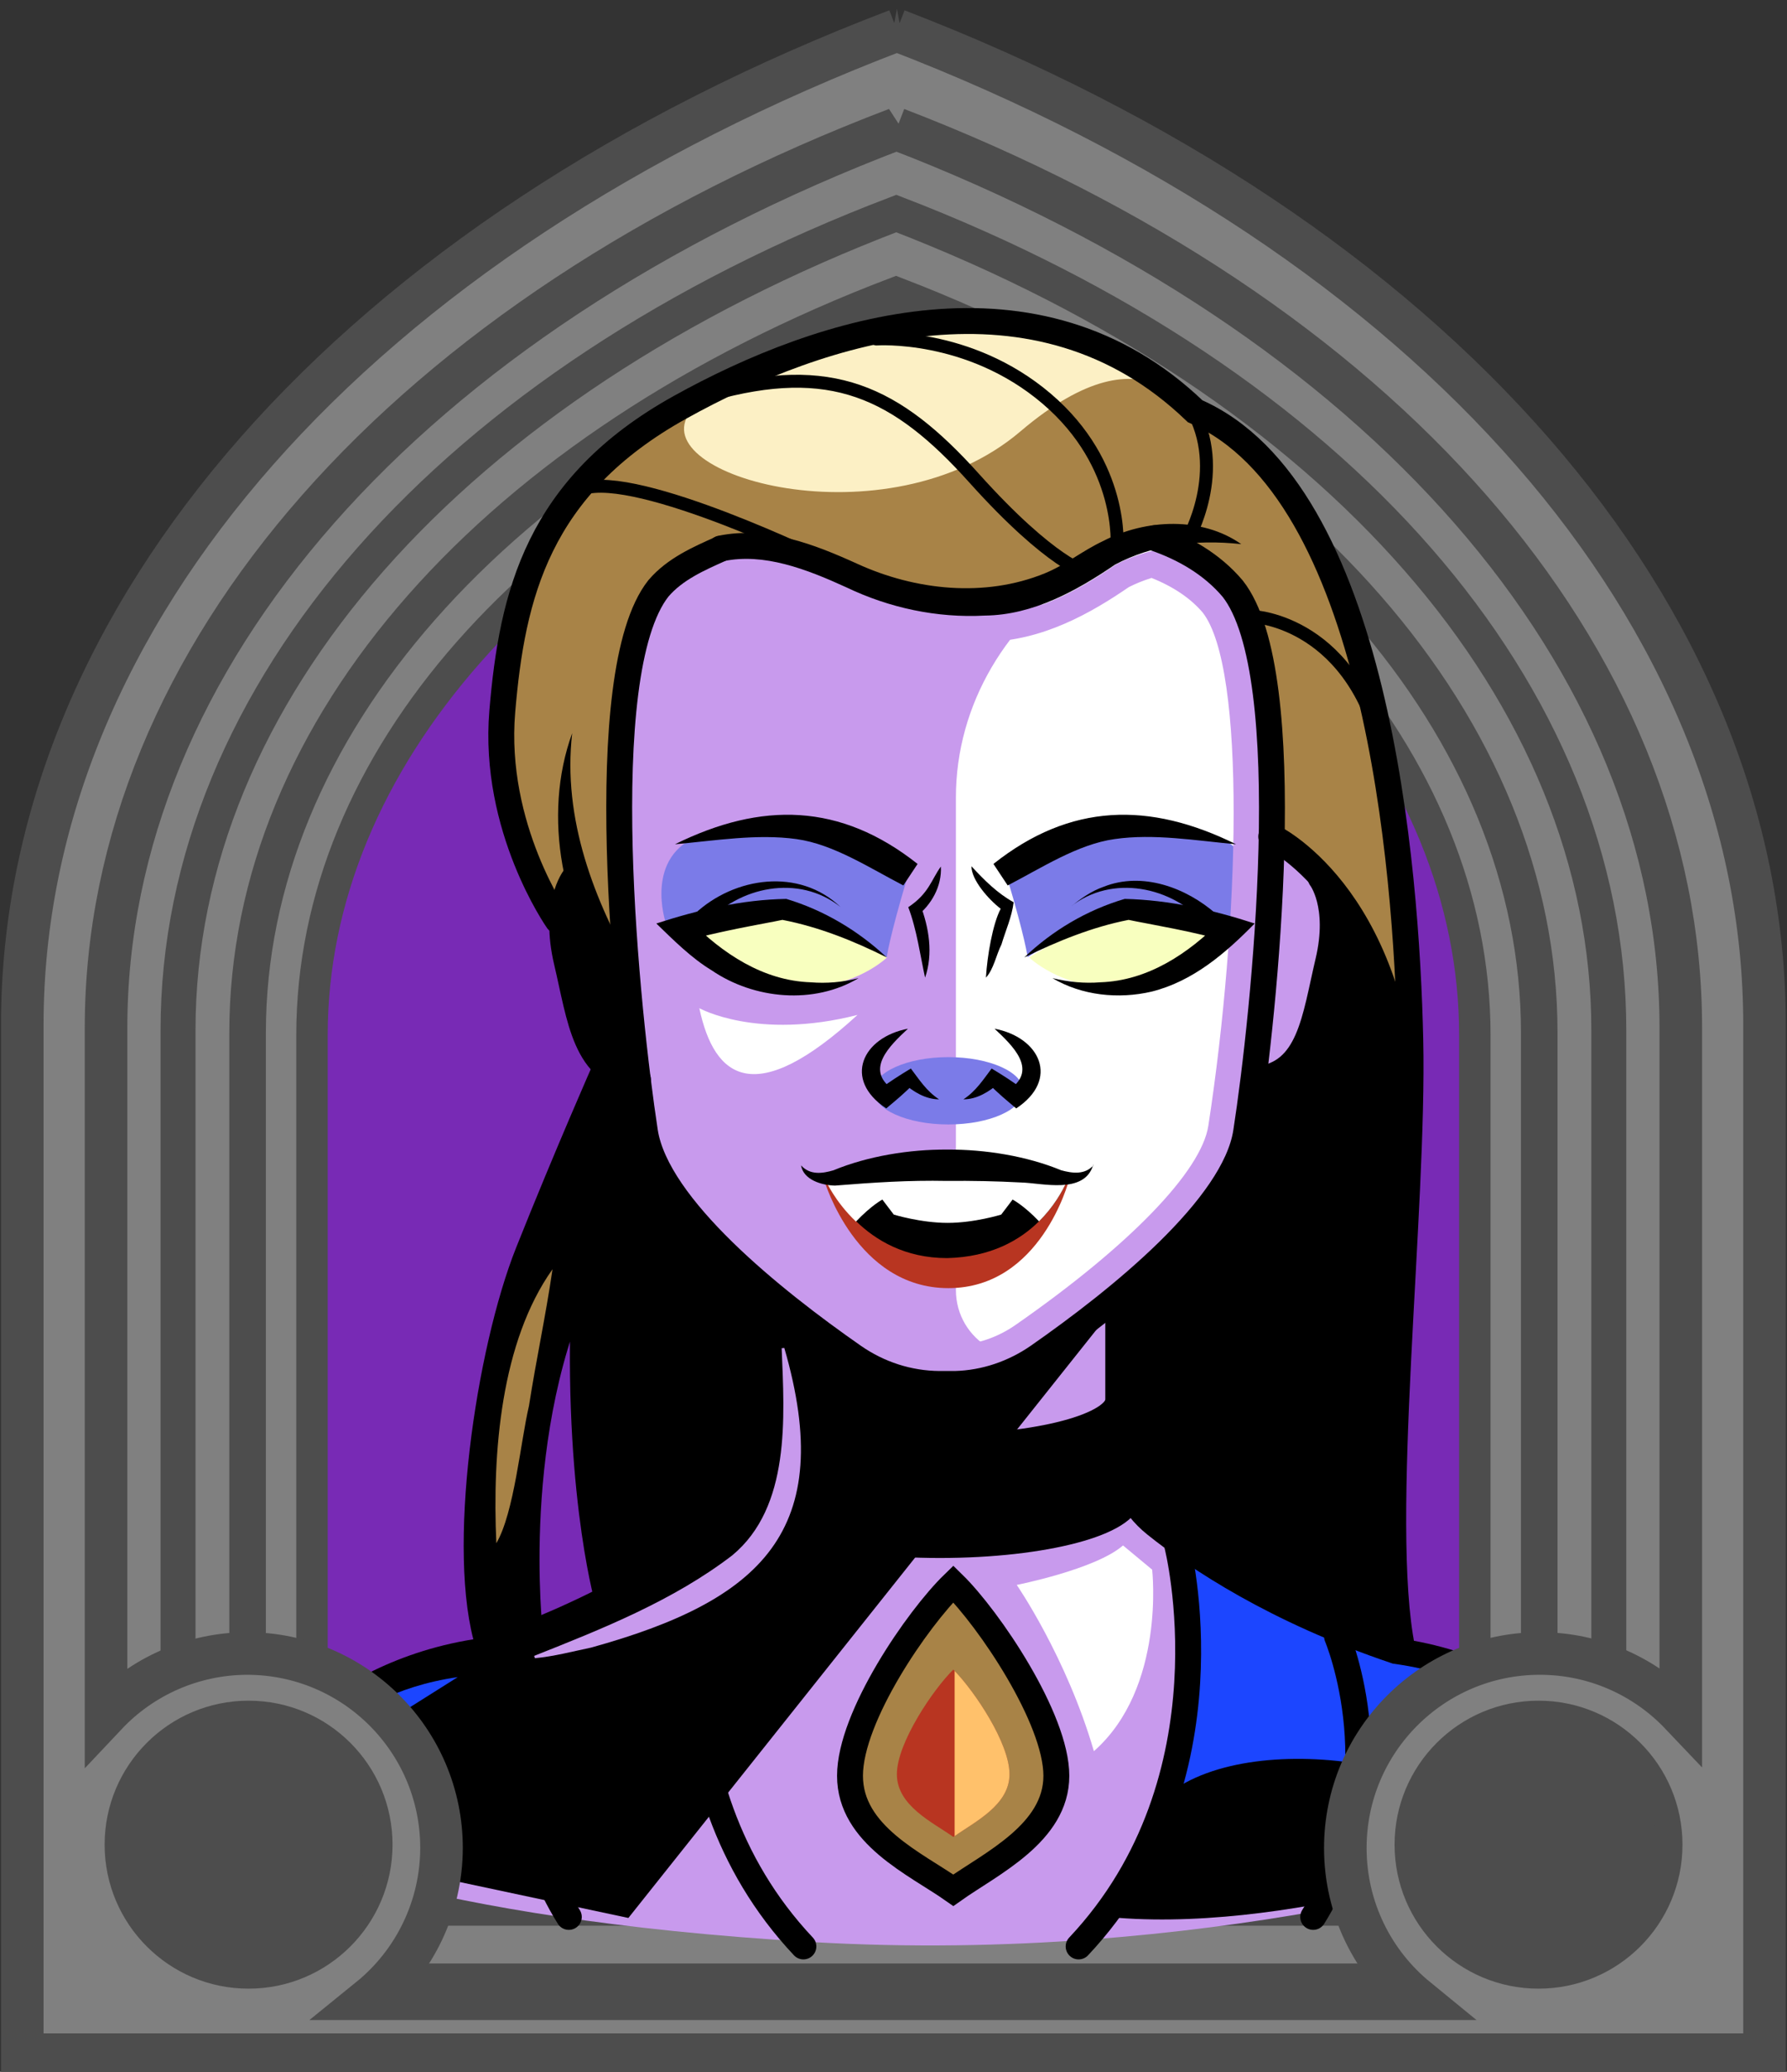 <svg id="Capa_2" xmlns="http://www.w3.org/2000/svg" xmlns:xlink="http://www.w3.org/1999/xlink" viewBox="0 0 69.02 80">
<rect x="0" y="0" width="69.02" height="80" fill="#333333" stroke="none"/>
<defs >
<style >
.cls-1{fill:#c89aed;}.cls-2{fill:#fff;}.cls-3{fill:#f8ffbf;}.cls-4{fill:#7b7be8;}.cls-5{fill:#a88347;}.cls-6{fill:#782ab5;}.cls-7,.cls-8,.cls-9,.cls-10,.cls-11,.cls-12{fill:none;}.cls-7,.cls-8,.cls-13,.cls-10{stroke:#000;stroke-miterlimit:10;}.cls-8,.cls-9,.cls-13,.cls-10{stroke-linecap:round;}.cls-14{fill:#1c46ff;}.cls-9{stroke:#deb778;stroke-dasharray:0 0 0 4.06;stroke-linejoin:round;}.cls-15{fill:url(#USGS_19_Inundación_de_tierra);}.cls-10{stroke-width:.5px;}.cls-16{fill:#deb778;}.cls-17{fill:#ffc16b;}.cls-12{stroke:#1d1d1b;stroke-dasharray:0 0 2 2;stroke-width:.3px;}.cls-18{fill:#fcf0c5;}.cls-19{fill:#b83521;}
</style>
<pattern id="USGS_19_Inundación_de_tierra" x="0" y="0" width="72" height="72" patternTransform="translate(-236.48 -16135) rotate(-90)" patternUnits="userSpaceOnUse" viewBox="0 0 72 72">
<g >
<rect class="cls-11" width="72" height="72">
</rect>
<g >
<line class="cls-12" x1="71" y1="71" x2="144.44" y2="71">
</line>
<line class="cls-12" x1="71" y1="67" x2="144.44" y2="67">
</line>
<line class="cls-12" x1="71" y1="63" x2="144.44" y2="63">
</line>
<line class="cls-12" x1="71" y1="59" x2="144.44" y2="59">
</line>
<line class="cls-12" x1="71" y1="55" x2="144.44" y2="55">
</line>
<line class="cls-12" x1="71" y1="51" x2="144.44" y2="51">
</line>
<line class="cls-12" x1="71" y1="47" x2="144.44" y2="47">
</line>
<line class="cls-12" x1="71" y1="43" x2="144.44" y2="43">
</line>
<line class="cls-12" x1="71" y1="39" x2="144.44" y2="39">
</line>
<line class="cls-12" x1="71" y1="35" x2="144.44" y2="35">
</line>
<line class="cls-12" x1="71" y1="31" x2="144.44" y2="31">
</line>
<line class="cls-12" x1="71" y1="27" x2="144.44" y2="27">
</line>
<line class="cls-12" x1="71" y1="23" x2="144.44" y2="23">
</line>
<line class="cls-12" x1="71" y1="19" x2="144.44" y2="19">
</line>
<line class="cls-12" x1="71" y1="15" x2="144.44" y2="15">
</line>
<line class="cls-12" x1="71" y1="11" x2="144.44" y2="11">
</line>
<line class="cls-12" x1="71" y1="7" x2="144.44" y2="7">
</line>
<line class="cls-12" x1="71" y1="3" x2="144.44" y2="3">
</line>
</g>
<g >
<line class="cls-12" x1="-1" y1="71" x2="72.44" y2="71">
</line>
<line class="cls-12" x1="-1" y1="67" x2="72.44" y2="67">
</line>
<line class="cls-12" x1="-1" y1="63" x2="72.44" y2="63">
</line>
<line class="cls-12" x1="-1" y1="59" x2="72.44" y2="59">
</line>
<line class="cls-12" x1="-1" y1="55" x2="72.44" y2="55">
</line>
<line class="cls-12" x1="-1" y1="51" x2="72.44" y2="51">
</line>
<line class="cls-12" x1="-1" y1="47" x2="72.44" y2="47">
</line>
<line class="cls-12" x1="-1" y1="43" x2="72.44" y2="43">
</line>
<line class="cls-12" x1="-1" y1="39" x2="72.44" y2="39">
</line>
<line class="cls-12" x1="-1" y1="35" x2="72.44" y2="35">
</line>
<line class="cls-12" x1="-1" y1="31" x2="72.44" y2="31">
</line>
<line class="cls-12" x1="-1" y1="27" x2="72.44" y2="27">
</line>
<line class="cls-12" x1="-1" y1="23" x2="72.44" y2="23">
</line>
<line class="cls-12" x1="-1" y1="19" x2="72.44" y2="19">
</line>
<line class="cls-12" x1="-1" y1="15" x2="72.44" y2="15">
</line>
<line class="cls-12" x1="-1" y1="11" x2="72.44" y2="11">
</line>
<line class="cls-12" x1="-1" y1="7" x2="72.44" y2="7">
</line>
<line class="cls-12" x1="-1" y1="3" x2="72.44" y2="3">
</line>
<line class="cls-12" x1="1.04" y1="69" x2="74.48" y2="69">
</line>
<line class="cls-12" x1="1.04" y1="65" x2="74.48" y2="65">
</line>
<line class="cls-12" x1="1.04" y1="61" x2="74.48" y2="61">
</line>
<line class="cls-12" x1="1.04" y1="57" x2="74.48" y2="57">
</line>
<line class="cls-12" x1="1.04" y1="53" x2="74.48" y2="53">
</line>
<line class="cls-12" x1="1.04" y1="49" x2="74.48" y2="49">
</line>
<line class="cls-12" x1="1.04" y1="45" x2="74.48" y2="45">
</line>
<line class="cls-12" x1="1.04" y1="41" x2="74.48" y2="41">
</line>
<line class="cls-12" x1="1.04" y1="37" x2="74.48" y2="37">
</line>
<line class="cls-12" x1="1.04" y1="33" x2="74.48" y2="33">
</line>
<line class="cls-12" x1="1.04" y1="29" x2="74.48" y2="29">
</line>
<line class="cls-12" x1="1.04" y1="25" x2="74.48" y2="25">
</line>
<line class="cls-12" x1="1.04" y1="21" x2="74.48" y2="21">
</line>
<line class="cls-12" x1="1.04" y1="17" x2="74.48" y2="17">
</line>
<line class="cls-12" x1="1.04" y1="13" x2="74.48" y2="13">
</line>
<line class="cls-12" x1="1.04" y1="9" x2="74.48" y2="9">
</line>
<line class="cls-12" x1="1.04" y1="5" x2="74.48" y2="5">
</line>
<line class="cls-12" x1="1.04" y1="1" x2="74.48" y2="1">
</line>
</g>
<g >
<line class="cls-12" x1="-73" y1="71" x2=".44" y2="71">
</line>
<line class="cls-12" x1="-73" y1="67" x2=".44" y2="67">
</line>
<line class="cls-12" x1="-73" y1="63" x2=".44" y2="63">
</line>
<line class="cls-12" x1="-73" y1="59" x2=".44" y2="59">
</line>
<line class="cls-12" x1="-73" y1="55" x2=".44" y2="55">
</line>
<line class="cls-12" x1="-73" y1="51" x2=".44" y2="51">
</line>
<line class="cls-12" x1="-73" y1="47" x2=".44" y2="47">
</line>
<line class="cls-12" x1="-73" y1="43" x2=".44" y2="43">
</line>
<line class="cls-12" x1="-73" y1="39" x2=".44" y2="39">
</line>
<line class="cls-12" x1="-73" y1="35" x2=".44" y2="35">
</line>
<line class="cls-12" x1="-73" y1="31" x2=".44" y2="31">
</line>
<line class="cls-12" x1="-73" y1="27" x2=".44" y2="27">
</line>
<line class="cls-12" x1="-73" y1="23" x2=".44" y2="23">
</line>
<line class="cls-12" x1="-73" y1="19" x2=".44" y2="19">
</line>
<line class="cls-12" x1="-73" y1="15" x2=".44" y2="15">
</line>
<line class="cls-12" x1="-73" y1="11" x2=".44" y2="11">
</line>
<line class="cls-12" x1="-73" y1="7" x2=".44" y2="7">
</line>
<line class="cls-12" x1="-73" y1="3" x2=".44" y2="3">
</line>
<line class="cls-12" x1="-70.96" y1="69" x2="2.48" y2="69">
</line>
<line class="cls-12" x1="-70.96" y1="65" x2="2.48" y2="65">
</line>
<line class="cls-12" x1="-70.96" y1="61" x2="2.48" y2="61">
</line>
<line class="cls-12" x1="-70.96" y1="57" x2="2.48" y2="57">
</line>
<line class="cls-12" x1="-70.96" y1="53" x2="2.48" y2="53">
</line>
<line class="cls-12" x1="-70.96" y1="49" x2="2.48" y2="49">
</line>
<line class="cls-12" x1="-70.96" y1="45" x2="2.48" y2="45">
</line>
<line class="cls-12" x1="-70.96" y1="41" x2="2.48" y2="41">
</line>
<line class="cls-12" x1="-70.96" y1="37" x2="2.48" y2="37">
</line>
<line class="cls-12" x1="-70.96" y1="33" x2="2.48" y2="33">
</line>
<line class="cls-12" x1="-70.96" y1="29" x2="2.48" y2="29">
</line>
<line class="cls-12" x1="-70.96" y1="25" x2="2.48" y2="25">
</line>
<line class="cls-12" x1="-70.96" y1="21" x2="2.48" y2="21">
</line>
<line class="cls-12" x1="-70.96" y1="17" x2="2.48" y2="17">
</line>
<line class="cls-12" x1="-70.96" y1="13" x2="2.48" y2="13">
</line>
<line class="cls-12" x1="-70.96" y1="9" x2="2.48" y2="9">
</line>
<line class="cls-12" x1="-70.96" y1="5" x2="2.48" y2="5">
</line>
<line class="cls-12" x1="-70.96" y1="1" x2="2.48" y2="1">
</line>
</g>
</g>
</pattern>
</defs>

  <path
     id="path7641-4"
     style="fill:#782ab5;fill-opacity:1;stroke:#4d4d4d;stroke-width:1.622;stop-color:#000000"
     d="M 34.9,1.694 C 14.323,9.527 1.63,23.954 1.569,39.581 V 79.197 H 67.964 V 39.581 C 67.958,23.99 55.374,9.571 34.9,1.694 Z"/>
  <path
     id="path7641-7"
     style="fill:#808080;stroke:#4d4d4d;stroke-width:1.483;stop-color:#000000"
     d="M 34.629,5.043 C 15.816,12.204 4.154,25.395 4.154,39.683 V 76.559 H 64.859 V 39.683 c 0,-14.255 -11.51,-27.438 -30.23,-34.64 z m -0.012,3.436 C 51.537,14.988 61.942,26.904 61.942,39.789 v 33.828 H 7.072 v -33.828 c 0,-12.914 10.54,-24.837 27.545,-31.31 z"/>
  <path
     id="path7641-7-8"
     style="fill:#808080;stroke:#4d4d4d;stroke-width:1.35;stop-color:#000000"
     d="M 34.618,8.246 C 17.491,14.766 6.876,26.774 6.876,39.781 v 33.57 H 62.138 v -33.57 c 0,-12.977 -10.478,-24.978 -27.52,-31.535 z m -0.011,3.128 c 15.403,5.926 24.875,16.774 24.875,28.503 V 70.672 H 9.532 V 39.877 c 0,-11.756 9.595,-22.61 25.075,-28.503 z"/>
  <path
     id="path7641-7-8-0"
     style="fill:#808080;stroke:#4d4d4d;stroke-width:1.214;stop-color:#000000"
     d="M 34.607,11.526 C 19.207,17.389 9.662,28.186 9.662,39.881 V 70.066 H 59.352 V 39.881 c 0,-11.668 -9.422,-22.459 -24.745,-28.355 z m -0.01,2.812 c 13.85,5.329 22.366,15.083 22.366,25.629 V 67.657 H 12.05 V 39.968 c 0,-10.571 8.627,-20.33 22.547,-25.629 z"/>


<g id="Characters">
<g >
<g >
<path class="cls-1" d="M54.82,63.75c-.22-.1-.45-.19-.68-.29-1.34-2.22,.14-15.97,.29-18.11,.15-2.15,.52-11.24-1.55-19.44-2.07-8.21-6.28-9.76-6.28-9.76,0,0-2.37-3.62-7.99-3.4-8.2-.22-15.67,3.92-17.29,7.47-1.63,3.55-3.4,10.42,.37,14.78,.01,.06,.01,.12,.02,.18,.15,1.4,.6,3.2,.97,4.48,.26,.95,.48,1.62,.48,1.62,0,0-3.03,7.54-4.13,11.46-1.02,3.62-.41,9.88-.31,10.82,0,.08,0,.12,0,.12,0,0-.37,.22-3.03,.89-1.85,.29-5.77,3.91-5.77,3.91l.3,2.66s5.84,2.96,21.14,3.85,27.35-3.03,27.35-3.03l1.7-5.32s-1.66-1.19-5.6-2.89Zm-34.37-.63s0-.07-.01-.21c-.04-1.38-.16-9.22,2.08-13.4-.6,5.28,.84,11.41,1.02,12.17,0,.05,.02,.08,.02,.08l-3.11,1.36Z">
</path>
<path class="cls-2" d="M36.92,49.82V30.8c0-3.62,1.99-6.86,5.05-8.79,.02-.01,.04-.03,.07-.04,2.6-1.89,4.09-.31,4.09-.31,0,0,2.52,.87,2.75,6.84s-.16,13.61-.79,15.81c-.68,2.27-3.95,5.86-7.34,7.76-1.71,.96-3.83-.29-3.83-2.26Z">
</path>
<path class="cls-5" d="M29.48,49.48l-.29,8.09s-2.02,2.5-5.65,4.11c-.18-.76-1.62-6.89-1.02-12.17-2.24,4.18-2.12,12.02-2.08,13.4-.94,.37-1.45,.55-1.72,.65-.1-.94-.71-7.2,.31-10.82,1.1-3.92,4.13-11.46,4.13-11.46,0,0-.22-.67-.48-1.62,.42,.91,1,1.66,1.75,1.92,.67,3.43,1.81,5.62,5.05,7.9Z">
</path>
<path class="cls-5" d="M54.82,63.75l-.02,.1s-6.19-2.28-8.66-3.8c-2-1.05-2.77-2.48-2.77-2.48l-.19-7.33s4.48-3.71,4.95-5.71c.48-2,.48-2.67,.48-2.67,0,0,2-1.33,2.38-3.23,.57-2.76,.67-3.24,.67-3.24,0,0-.48-2.09-2.38-2.76-.1-6.95-.86-11.42-5.05-12.09-3.9,2.76-7.04,3.33-9.61,2.57s-4-2.38-5.81-2.19-3.52,1.52-4.19,3.24c-.66,1.71-.38,13.23-.38,13.23l-1.81-3.43s-.57,.43-.72,1.22c-.01-.06-.01-.12-.02-.18-3.77-4.36-2-11.23-.37-14.78,1.62-3.55,9.09-7.69,17.29-7.47,5.62-.22,7.99,3.4,7.99,3.4,0,0,4.21,1.55,6.28,9.76,2.07,8.2,1.7,17.29,1.55,19.44-.15,2.14-1.63,15.89-.29,18.11,.23,.1,.46,.19,.68,.29Z">
</path>
<path class="cls-3" d="M34.25,36.96s-3.03-1.83-4.02-1.93c-2.77,.31-3.55,1.1-3.55,1.1,0,0,2.04,2.09,4.23,2.04s3.35-1.2,3.35-1.2Z">
</path>
<path class="cls-3" d="M39.76,36.96s3.03-1.83,4.02-1.93c2.77,.31,3.55,1.1,3.55,1.1,0,0-2.04,2.09-4.23,2.04s-3.35-1.2-3.35-1.2Z">
</path>
<ellipse class="cls-4" cx="36.63" cy="42.12" rx="2.89" ry="1.3">
</ellipse>
<path class="cls-4" d="M25.71,35.62s-.86-2.57,1.36-3.38c3.23-.91,7.52,1.21,7.98,1.62-.71,2.37-.8,3.1-.8,3.1,0,0-2.74-1.82-4.02-1.93-2.69,.29-4.51,.6-4.51,.6Z">
</path>
<path class="cls-4" d="M48.23,35.62s.86-2.57-1.36-3.38c-3.23-.91-7.52,1.21-7.98,1.62,.71,2.37,.8,3.1,.8,3.1,0,0,2.74-1.82,4.02-1.93,2.69,.29,4.51,.6,4.51,.6Z">
</path>
<path d="M22.3,34.32s-.97,.63-.63,2.22,.75,4.28,1.48,4.73,1.31,.57,1.31,.57l-.28-3.99-1.88-3.53Z">
</path>
<path d="M42.75,50.84l-18.48,23.22-13.52-2.88-.5-3.38s4.24-3.09,6.69-3.59,9.99-3.09,12.22-6.33c.22-4.89,.43-7.55,.43-7.55,0,0,3.16,2.23,4.31,2.66s5.25,.22,6.33-.5,2.52-1.65,2.52-1.65Z">
</path>
<path class="cls-5" d="M36.82,72.99c1.45-1.03,3.98-2.2,3.98-4.42s-2.61-6.07-3.98-7.41c-1.37,1.33-3.99,5.12-3.99,7.41s2.54,3.4,3.99,4.42Z">
</path>
<path d="M45.78,59.38s1.19,10.51-3.29,14.61c7.12,.81,16.07-2.48,16.07-2.48l1.46-5.66s-2.86-1.73-6.52-2.05c-5.52-2.32-7.71-4.42-7.71-4.42Z">
</path>
<path class="cls-14" d="M45.78,60.19s.65,5.99-.7,9.11c3.45-2.75,12.35-1.08,13.48,2.21,1.13-3.72,1.4-5.34,1.4-5.34,0,0-3.18-2.26-6.25-2.59-4.26-1.89-7.93-3.4-7.93-3.4Z">
</path>
<path class="cls-18" d="M46.16,16.37s-1.59-4.1-6.75,.29-14.62,1.71-12.75-.75c3.49-2.97,14.79-6.39,19.5,.45Z">
</path>
<path d="M23.68,41.24s-4.64,8.08-4.96,15.53c-.08,5.12,.48,7.44,.48,7.44l1.25-1.1s-.69-9.23,2.35-14.27c-.48,7.2,.8,13.93,.8,13.93l6.72-4-.08-9.05s-4.16-2.56-4.64-4.24-.96-4.32-.96-4.32l-.96,.08Z">
</path>
<path d="M51.63,34.84s3.06,4.23,2.79,8.29c-.45,6.39-.46,18.33-.28,20.33-4.23-.52-9.09-3.4-10.17-5.29-.99-4.5-.63-8.38-.63-8.38,0,0,4.72-3.86,4.79-5.26,.07-1.67,.16-2.12,.16-2.12,0,0,1.44-.81,2.07-2.16s1.26-5.4,1.26-5.4Z">
</path>
<path class="cls-2" d="M43.38,59.68l1.12,.93s.53,4.56-2.25,7.01c-1.06-3.64-2.98-6.42-2.98-6.42,0,0,3.04-.6,4.1-1.52Z">
</path>
<path class="cls-1" d="M44.46,22.31c.86,.34,1.53,.8,1.99,1.34,1.69,2.15,1.43,11.96,.22,19.82-.27,1.76-3.05,4.63-7.43,7.68-.71,.5-1.53,.77-2.35,.8h-.57c-.91-.02-1.77-.29-2.49-.79-4.39-3.06-7.17-5.93-7.43-7.68-1.2-7.88-1.46-17.69,.19-19.78,.38-.46,1.05-.76,1.71-1.05,.17-.03,.36-.04,.54-.04,1.1,0,2.31,.49,3.43,1,1.63,.78,3.43,1.19,5.21,1.19,.21,0,.42,0,.58-.02,2.2-.02,4.11-1.13,5.54-2.11,.26-.13,.54-.25,.87-.35m.04-1.05c-.5,.13-.98,.3-1.43,.54-1.48,1.02-3.17,1.95-5.03,1.97-.19,.01-.38,.02-.57,.02-1.66,0-3.3-.39-4.78-1.1-1.26-.58-2.58-1.1-3.86-1.1-.28,0-.57,.03-.85,.08h-.02c-.79,.36-1.61,.73-2.15,1.37-2.17,2.75-1.4,14.09-.41,20.58,.32,2.08,3.11,5.04,7.85,8.35,.89,.62,1.94,.95,3.04,.97h.59c1.04-.03,2.05-.36,2.93-.98,4.74-3.3,7.52-6.27,7.84-8.34,1-6.48,1.78-17.8-.42-20.59-.64-.76-1.56-1.36-2.73-1.77h0Z">
</path>
<path class="cls-2" d="M27.01,38.93s2.23,1.25,6.11,.26c-3.94,3.61-5.52,2.5-6.11-.26Z">
</path>
<path class="cls-19" d="M31.84,45.59s1.22,4.15,4.79,4.15,4.65-4.15,4.65-4.15c0,0-1.7-1.41-9.44,0Z">
</path>
<path class="cls-8" d="M9.47,69.24c.26-.09,3-4.63,9.18-5.49,4.63-1.56,7.67-3.59,9.29-4.89,.91-.73,1.43-1.82,1.43-2.98v-6.2">
</path>
<path class="cls-8" d="M63.09,69.24c-.26-.09-3-4.63-9.18-5.49-4.63-1.56-7.67-3.59-9.29-4.89-.91-.73-1.43-1.82-1.43-2.98v-5.77">
</path>
<path class="cls-8" d="M27.84,21.19c-.85,.38-1.77,.78-2.41,1.53-2.6,3.29-1.21,16.47-.52,20.98,.45,2.91,4.93,6.5,8.06,8.68,.98,.68,2.12,1.05,3.31,1.06,.2,0,.4,0,.61,0,1.15-.03,2.26-.41,3.2-1.06,3.13-2.18,7.6-5.77,8.04-8.67,.7-4.51,2.08-17.69-.52-20.98-.81-.96-1.9-1.57-3-1.95">
</path>
<path d="M47.93,21.01c-1.78-.19-3.42,.03-4.86,.79-1.48,1.01-3.17,1.95-5.03,1.97-1.86,.1-3.7-.3-5.35-1.09-1.55-.71-3.2-1.34-4.75-1.01-.27,.06-.54-.12-.59-.39-.06-.27,.12-.54,.39-.59,1.88-.39,3.72,.33,5.37,1.08,2.25,1.03,4.93,1.31,7.24,.37,.81-.33,1.45-.87,2.26-1.25,1.66-.86,3.82-.94,5.33,.12h0Z">
</path>
<path class="cls-8" d="M21.54,35.55s-2.52-3.58-2.14-8.08,1.37-8.69,6.86-11.74,13.8-5.72,19.9,.15c7.02,3.05,8.16,17.62,8.31,24.25s-1.3,18.65-.31,23.53">
</path>
<path class="cls-8" d="M23.37,41.27s-1.45,3.28-2.97,7.09-2.67,11.59-1.53,15.18">
</path>
<path class="cls-8" d="M20.47,63.08s-.93-7.94,2.14-14.11c-.46,8.08,.84,12.73,.84,12.73">
</path>
<path d="M22.1,28.31c-.38,3.3,.84,6.47,2.47,9.28,.15,.24,.06,.56-.19,.7-.22,.12-.5,.05-.64-.15-2.02-2.74-2.81-6.61-1.64-9.83h0Z">
</path>
<path class="cls-8" d="M22.18,33.9s-.81,1.03-.29,3.23,.7,4.33,2.75,4.55">
</path>
<path class="cls-8" d="M51.01,33.9s.81,1.03,.29,3.23-.7,4.33-2.75,4.55">
</path>
<path class="cls-8" d="M49.1,32.3s4.67,2.15,5.19,10.47">
</path>
<path d="M26.07,32.6c3.34-1.65,6.39-1.6,9.37,.76,0,0-.55,.83-.55,.83-1.3-.67-2.69-1.59-4.13-1.79-1.52-.21-3.13,.06-4.69,.2h0Z">
</path>
<path d="M34.25,36.97c-1.28-.64-2.63-1.18-4.03-1.45-.66,.14-2.7,.48-3.79,.84,0,0,.22-.81,.22-.81,1.25,1.26,2.82,2.32,4.66,2.38,.61,.05,1.23,0,1.85-.16-1.72,1.03-4.03,.82-5.67-.3-.78-.47-1.48-1.17-2.14-1.81,1.63-.53,3.3-.92,5.02-.95,1.46,.44,2.78,1.23,3.88,2.26h0Z">
</path>
<path d="M35.07,39.72c-.72,.67-1.65,1.57-.62,2.32,0,0-.45,0-.45,0,.37-.28,.78-.54,1.18-.78,.32,.42,.6,.87,1.09,1.19-.52,0-.99-.29-1.38-.63,0,0,.39,.04,.39,.04-.33,.34-.69,.64-1.05,.94-1.69-1.12-.92-2.75,.85-3.08h0Z">
</path>
<path d="M38.4,39.72c1.77,.33,2.54,1.96,.85,3.08-.36-.3-.72-.6-1.05-.94,0,0,.39-.04,.39-.04-.39,.34-.86,.63-1.38,.63,.49-.32,.77-.77,1.09-1.19,.4,.24,.81,.5,1.18,.78,0,0-.45,0-.45,0,1.03-.75,.1-1.65-.62-2.32h0Z">
</path>
<path d="M36.34,33.46c.04,.76-.36,1.48-.96,1.94,0,0,.16-.48,.16-.48,.34,.9,.51,1.9,.19,2.83-.18-.81-.32-1.86-.65-2.72,.8-.53,.89-1.06,1.26-1.57h0Z">
</path>
<path d="M26.83,35.29c1.54-1.44,4.04-1.79,5.63-.27-1.61-1.28-3.93-.79-5.22,.67,0,0-.41-.4-.41-.4h0Z">
</path>
<path d="M47.74,32.6c-1.55-.14-3.17-.42-4.69-.2-1.43,.2-2.83,1.12-4.13,1.79,0,0-.55-.83-.55-.83,2.97-2.36,6.03-2.41,9.37-.76h0Z">
</path>
<path d="M39.56,36.97c1.09-1.04,2.42-1.83,3.88-2.26,1.72,.04,3.39,.42,5.02,.95-1.13,1.15-2.38,2.23-3.98,2.63-1.29,.3-2.7,.15-3.83-.52,.62,.15,1.24,.21,1.85,.16,1.84-.06,3.41-1.12,4.66-2.38,0,0,.22,.81,.22,.81-1.08-.36-3.14-.7-3.79-.84-1.39,.27-2.74,.82-4.03,1.45h0Z">
</path>
<path d="M37.52,33.45c.51,.55,1,1.04,1.63,1.39-.07,.57-.31,1.09-.47,1.63-.2,.39-.3,.96-.6,1.28,.05-.84,.26-2.07,.57-2.66-.47-.36-1.13-1.11-1.13-1.64h0Z">
</path>
<path d="M46.56,35.69c-1.29-1.46-3.61-1.95-5.22-.67,.39-.31,.8-.61,1.29-.78,1.49-.59,3.18,.03,4.34,1.05,0,0-.41,.4-.41,.4h0Z">
</path>
<path d="M41.21,45.61c-.19,.41-.52,1-1.08,1.55-.74,.73-1.86,1.38-3.55,1.42-1.62,0-2.76-.69-3.51-1.42-.82-.78-1.17-1.59-1.17-1.59,.12-.04,.25-.09,.36-.13,.02,0,.04,0,.06-.02,3.4-1.17,6.07-.64,8.13-.04,.26,.08,.51,.14,.75,.22Z">
</path>
<path class="cls-2" d="M41.21,45.61c-.19,.41-.52,1-1.08,1.55-.59-.62-1.02-.84-1.02-.84l-.44,.58s-1.03,.32-2.07,.32-2.08-.32-2.08-.32l-.44-.58s-.42,.22-1.02,.85c-.82-.78-1.17-1.59-1.17-1.59,.12-.04,.25-.09,.36-.13,.02,0,.04,0,.06-.02,3.05-.8,6.5-.35,8.13-.04,.26,.08,.51,.14,.75,.22Z">
</path>
<path d="M42.22,44.99c-.34,1.14-1.97,.69-2.79,.67-.94-.05-1.9-.07-2.85-.06-1.5-.03-2.82,.06-4.33,.18-.51-.01-1.22-.22-1.31-.78,.35,.39,.84,.31,1.25,.19,1.33-.55,2.94-.81,4.4-.8,1.46-.01,3.07,.25,4.4,.8,.41,.11,.91,.19,1.25-.2h0Z">
</path>
<path class="cls-13" d="M28.99,57.72c0,1.07,3.27,1.94,7.31,1.94s7.31-.87,7.31-1.94l-.42-3.67c0,1.01-3.09,1.83-6.89,1.83s-6.89-.82-6.89-1.83l-.42,3.67Z">
</path>
<path class="cls-8" d="M21.05,63.19s-2.36,5.57,.92,10.83">
</path>
<path class="cls-8" d="M27.22,59.68s-2.29,9,3.81,15.48">
</path>
<path class="cls-8" d="M51.64,63.19s2.36,5.57-.92,10.83">
</path>
<path class="cls-8" d="M45.47,59.68s2.29,9-3.81,15.48">
</path>
<path class="cls-19" d="M38.99,68.51c0,1.19-1.33,1.83-2.12,2.39-.02,.01-.03,.02-.05,.03-.79-.56-2.18-1.2-2.18-2.42s1.43-3.31,2.18-4.04l.05,.05c.76,.78,2.12,2.78,2.12,3.99Z">
</path>
<path class="cls-8" d="M36.82,72.99c1.45-1.03,3.98-2.2,3.98-4.42s-2.61-6.07-3.98-7.41c-1.37,1.33-3.99,5.12-3.99,7.41s2.54,3.4,3.99,4.42Z">
</path>
<path class="cls-10" d="M31.92,21.72s-7.29-3.56-9.42-2.85">
</path>
<path class="cls-10" d="M41.97,22.1s-1.34-.29-4.35-3.64-5.53-4.52-10.17-3.22">
</path>
<path class="cls-10" d="M43.14,21.13s.29-3.18-2.72-5.74-6.57-2.3-6.57-2.3">
</path>
<path class="cls-10" d="M45.87,20.84s1.55-2.68,.13-5.11">
</path>
<path class="cls-10" d="M48.42,23.81s3.98,.17,5.07,5.65">
</path>
</g>
<path class="cls-14" d="M11.22,68.83s1.55-3.36,6.46-4.07">
</path>
<path class="cls-5" d="M19.17,59.59c-.16-3.51,.18-7.78,2.17-10.58-.27,1.85-.63,3.48-.91,5.28-.32,1.35-.57,4.13-1.26,5.3h0Z">
</path>
<path class="cls-1" d="M30.29,52.04c2.06,7.09-.92,9.77-7.46,11.58-.72,.15-1.43,.34-2.17,.41l-.03-.09c2.65-1.05,5.38-2.14,7.65-3.88,2.26-1.87,2.02-5.33,1.91-8,0,0,.1-.01,.1-.01h0Z">
</path>
<path class="cls-17" d="M38.99,68.51c0,1.19-1.33,1.83-2.12,2.39v-6.38c.76,.78,2.12,2.78,2.12,3.99Z">
</path>
</g>
</g>
  <g
     id="g20645">
    <path
       style="fill:#808080;stroke:#4d4d4d;stroke-width:0.938;stop-color:#000000;fill-opacity:1"
       d="m 9.542,65.883 a 5.476,5.476 0 0 1 5.476,5.476 5.476,5.476 0 0 1 -5.476,5.476 5.476,5.476 0 0 1 -5.476,-5.476 5.476,5.476 0 0 1 5.476,-5.476 z"/>
    <path
       style="fill:#808080;stroke:#4d4d4d;stroke-width:0.938;stop-color:#000000;fill-opacity:1"
       d="m 59.472,65.883 a 5.476,5.476 0 0 1 5.476,5.476 5.476,5.476 0 0 1 -5.476,5.476 5.476,5.476 0 0 1 -5.476,-5.476 5.476,5.476 0 0 1 5.476,-5.476 z"/>
    <path
       id="path7641"
       style="fill:#808080;stroke:#4d4d4d;stroke-width:1.644;stop-color:#000000"
       d="M 34.643,1.166 C 13.788,9.105 0.861,23.727 0.861,39.564 V 79.34 H 68.152 V 39.564 c 0,-15.801 -12.759,-30.415 -33.51,-38.398 z m -0.014,3.809 C 53.385,12.191 64.918,25.4 64.918,39.682 v 26.508 c -1.369,-1.441 -3.301,-2.342 -5.445,-2.342 -4.149,0 -7.512,3.363 -7.512,7.512 0,2.347 1.076,4.443 2.762,5.82 H 14.27 c 1.756,-1.423 2.778,-3.56 2.783,-5.82 4.8e-5,-4.149 -3.363,-7.512 -7.512,-7.512 -2.062,0.006 -4.031,0.86 -5.445,2.361 V 39.682 c 0,-14.315 11.683,-27.532 30.533,-34.707 z"/>
    <circle
       style="fill:#4d4d4d;fill-opacity:1;stroke:#4d4d4d;stop-color:#000000"
       id="path16431"
       cx="9.601"
       cy="71.23"
       r="5.06" />
    <circle
       style="fill:#4d4d4d;fill-opacity:1;stroke:#4d4d4d;stop-color:#000000"
       id="path16431-3"
       cx="59.423"
       cy="71.23"
       r="5.06" />
  </g>
</svg>
